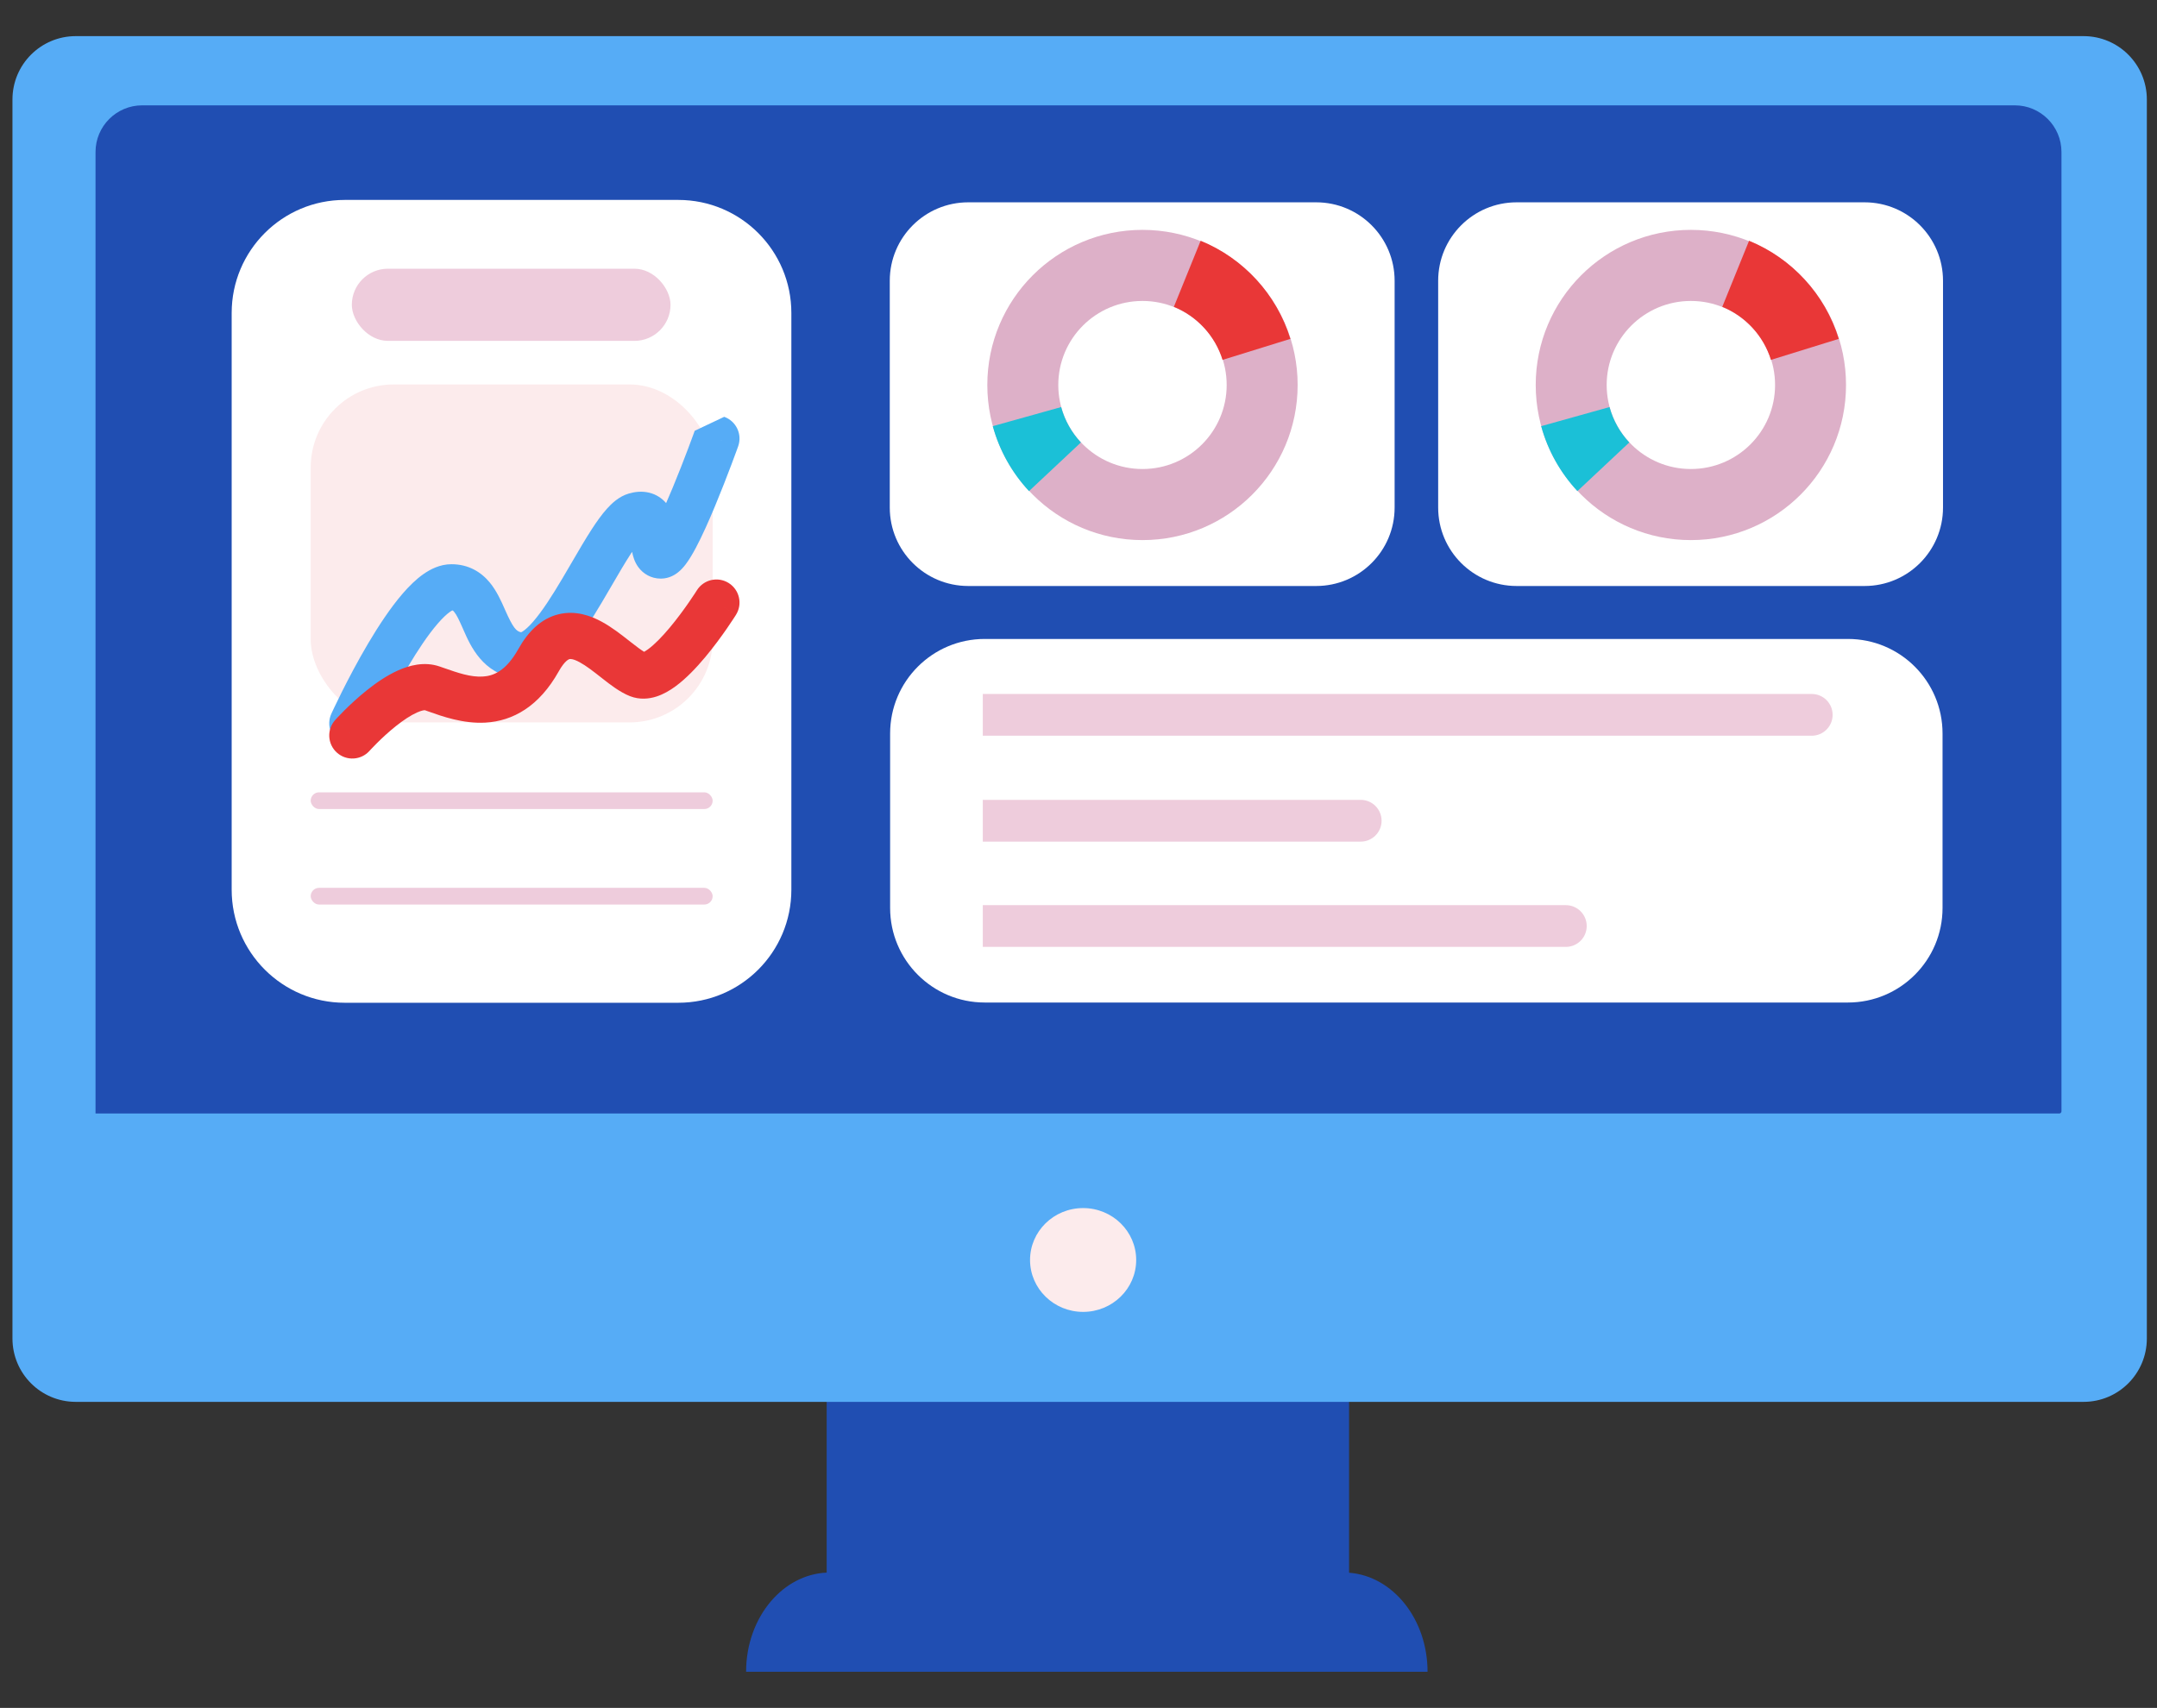 <svg viewBox="311.6 175.339 934.8 740.321" fill="none" xmlns="http://www.w3.org/2000/svg" xmlns:xlink="http://www.w3.org/1999/xlink" overflow="visible" width="934.8px" height="740.321px"><rect x="311.6" y="175.339" width="934.8" height="740.321" fill="#333333" stroke="none"/><g id="Master/New Stickers/Desktop"><g id="Blush/New Stickers/Desktop"><path id="Base Copy" fill-rule="evenodd" clip-rule="evenodd" d="M1170 762.475C1170 773.629 1162.36 782.666 1152.93 782.666H896.263V857.067C915.249 858.498 930.271 877.174 930.271 900H634.944C634.944 888.115 639.01 877.365 645.591 869.576C651.857 862.16 660.395 857.44 669.865 857.013V782.666H406.068C396.643 782.666 389 773.629 389 762.475V658H1169.2C1169.64 658 1170 658.426 1170 658.952V762.475Z" fill="#204EB2"/><path id="Monitor Copy" fill-rule="evenodd" clip-rule="evenodd" d="M1214.57 783H344.434C329.283 783 317 770.702 317 755.532V218.469C317 203.298 329.283 191 344.434 191H1214.57C1229.72 191 1242 203.298 1242 218.469V755.532C1242 770.702 1229.72 783 1214.57 783" fill="#56ACF6"/><path id="On Button Copy" fill-rule="evenodd" clip-rule="evenodd" d="M804 721.5C804 733.926 793.702 744 781 744C768.298 744 758 733.926 758 721.5C758 709.074 768.298 699 781 699C793.702 699 804 709.074 804 721.5" fill="#FCEBEC"/><path id="Screen Copy" fill-rule="evenodd" clip-rule="evenodd" d="M353 658V241.233C353 230.059 362.06 221 373.235 221H1184.76C1195.94 221 1205 230.059 1205 241.233V657.046C1205 657.573 1204.57 658 1204.05 658H353Z" fill="#204EB2"/><g id="Computer Screen Copy"><g id="Stats and Graphs"><g id="Graph 4"><path id="Rectangle Copy 15" fill-rule="evenodd" clip-rule="evenodd" d="M1112.46 452.302C1135.11 452.302 1153.46 470.658 1153.46 493.302V568.899C1153.46 591.542 1135.11 609.899 1112.46 609.899L738.36 609.899C715.717 609.899 697.36 591.542 697.36 568.899V493.302C697.36 470.658 715.717 452.302 738.36 452.302L1112.46 452.302Z" fill="white"/><g id="Group"><path id="Rectangle" d="M737.523 476.155H1096.77C1101.77 476.155 1105.82 480.206 1105.82 485.204V485.204C1105.82 490.201 1101.77 494.252 1096.77 494.252H737.523V476.155Z" fill="#EECCDC"/><path id="Rectangle Copy" d="M737.523 522.054H901.302C906.3 522.054 910.351 526.106 910.351 531.103V531.103C910.351 536.101 906.3 540.152 901.302 540.152H737.523V522.054Z" fill="#EECCDC"/><path id="Rectangle Copy 2" d="M737.523 567.691H990.201C995.198 567.691 999.249 571.743 999.249 576.74V576.74C999.249 581.738 995.198 585.789 990.201 585.789H737.523V567.691Z" fill="#EECCDC"/></g></g><g id="Graph 2"><path id="Rectangle Copy 16" fill-rule="evenodd" clip-rule="evenodd" d="M882 263.038C900.778 263.038 916 278.261 916 297.038V395.349C916 414.127 900.778 429.349 882 429.349H731.21C712.432 429.349 697.21 414.127 697.21 395.349V297.038C697.21 278.261 712.432 263.038 731.21 263.038L882 263.038Z" fill="white"/><path id="Rectangle Copy 16_2" fill-rule="evenodd" clip-rule="evenodd" d="M1119.66 263.038C1138.44 263.038 1153.66 278.261 1153.66 297.038V395.349C1153.66 414.127 1138.44 429.349 1119.66 429.349H968.874C950.096 429.349 934.874 414.127 934.874 395.349V297.038C934.874 278.261 950.096 263.038 968.874 263.038H1119.66Z" fill="white"/><g id="Group 2"><path id="Combined Shape Copy 4" fill-rule="evenodd" clip-rule="evenodd" d="M806.727 409.453C843.864 409.453 873.97 379.35 873.97 342.216C873.97 305.083 843.864 274.98 806.727 274.98C769.59 274.98 739.484 305.083 739.484 342.216C739.484 379.35 769.59 409.453 806.727 409.453ZM806.727 378.642C826.879 378.642 843.216 362.333 843.216 342.216C843.216 322.099 826.879 305.791 806.727 305.791C786.575 305.791 770.239 322.099 770.239 342.216C770.239 362.333 786.575 378.642 806.727 378.642Z" fill="#DDB0C8"/><path id="Combined Shape Copy 5" fill-rule="evenodd" clip-rule="evenodd" d="M820.332 308.333C830.374 312.431 838.184 320.878 841.428 331.338L870.83 322.224C864.865 302.889 850.464 287.272 831.941 279.698L820.332 308.333Z" fill="#E93737"/><path id="Combined Shape Copy 6" fill-rule="evenodd" clip-rule="evenodd" d="M741.84 360.068C744.761 370.743 750.229 380.36 757.547 388.22L780.04 367.132C776.042 362.852 773.059 357.607 771.477 351.784L741.84 360.068Z" fill="#1BC0D7"/></g><g id="Group 2_2"><path id="Combined Shape Copy 4_2" fill-rule="evenodd" clip-rule="evenodd" d="M1044.39 409.453C1081.53 409.453 1111.63 379.35 1111.63 342.216C1111.63 305.083 1081.53 274.98 1044.39 274.98C1007.25 274.98 977.148 305.083 977.148 342.216C977.148 379.35 1007.25 409.453 1044.39 409.453ZM1044.39 378.642C1064.54 378.642 1080.88 362.333 1080.88 342.216C1080.88 322.099 1064.54 305.791 1044.39 305.791C1024.24 305.791 1007.9 322.099 1007.9 342.216C1007.9 362.333 1024.24 378.642 1044.39 378.642Z" fill="#DDB0C8"/><path id="Combined Shape Copy 5_2" fill-rule="evenodd" clip-rule="evenodd" d="M1058 308.333C1068.04 312.431 1075.85 320.878 1079.09 331.338L1108.49 322.224C1102.53 302.889 1088.13 287.272 1069.61 279.698L1058 308.333Z" fill="#E93737"/><path id="Combined Shape Copy 6_2" fill-rule="evenodd" clip-rule="evenodd" d="M979.504 360.068C982.425 370.743 987.893 380.36 995.211 388.22L1017.7 367.132C1013.71 362.852 1010.72 357.607 1009.14 351.784L979.504 360.068Z" fill="#1BC0D7"/></g></g><g id="Graph 1"><g id="Group 27"><path id="Rectangle Copy 16_3" fill-rule="evenodd" clip-rule="evenodd" d="M605.559 262C632.621 262 654.559 283.938 654.559 311V561C654.559 588.062 632.621 610 605.559 610H461.002C433.94 610 412.002 588.062 412.002 561L412.002 311C412.002 283.938 433.94 262 461.002 262L605.559 262Z" fill="white"/></g><rect id="Rectangle_2" x="446.25" y="341.984" width="174.198" height="146.493" rx="36" fill="#FCEBEC"/><path id="Path 8 (Stroke)" fill-rule="evenodd" clip-rule="evenodd" d="M625.453 356.016C630.654 357.875 633.363 363.598 631.504 368.798L622.087 365.433C631.504 368.798 631.503 368.799 631.503 368.8L631.502 368.803L631.499 368.812L631.446 368.96C631.409 369.061 631.356 369.209 631.287 369.401C631.148 369.784 630.946 370.341 630.688 371.048C630.171 372.46 629.428 374.473 628.518 376.885C626.703 381.701 624.207 388.154 621.51 394.635C618.838 401.056 615.867 407.749 613.099 412.935C611.74 415.481 610.24 418.029 608.673 420.067C607.904 421.068 606.855 422.296 605.533 423.363C604.419 424.263 601.773 426.152 597.999 426.152C593.712 426.152 590.291 424.007 588.211 421.146C586.534 418.839 585.916 416.353 585.632 414.966C585.603 414.824 585.575 414.682 585.549 414.539C585.33 414.868 585.107 415.207 584.879 415.559C582.355 419.445 579.736 423.946 576.877 428.86C575.473 431.273 574.012 433.785 572.475 436.373C568.029 443.859 563.01 451.87 557.751 457.918C555.116 460.949 552.068 463.907 548.618 466.056C545.138 468.226 540.583 469.97 535.375 469.318C520.828 467.496 515.378 455.048 512.592 448.685C512.468 448.402 512.349 448.132 512.236 447.875C510.499 443.951 509.517 441.886 508.433 440.572C508.045 440.101 507.882 439.964 507.649 439.925C507.452 440.019 507.087 440.215 506.542 440.602C505.172 441.572 503.399 443.225 501.289 445.664C497.085 450.527 492.575 457.306 488.327 464.487C484.125 471.591 480.382 478.741 477.678 484.143C476.33 486.836 475.25 489.076 474.51 490.635C474.141 491.414 473.857 492.021 473.668 492.429C473.573 492.633 473.502 492.787 473.456 492.887L473.406 492.997L473.394 493.023C471.106 498.05 465.177 500.271 460.15 497.984C455.123 495.697 452.902 489.767 455.189 484.74L464.292 488.882C455.189 484.74 455.19 484.739 455.191 484.738L455.216 484.681L455.282 484.538C455.338 484.415 455.42 484.238 455.526 484.01C455.738 483.554 456.046 482.895 456.441 482.061C457.232 480.395 458.374 478.027 459.793 475.192C462.623 469.537 466.595 461.944 471.113 454.304C475.587 446.742 480.804 438.778 486.16 432.583C488.831 429.494 491.796 426.539 494.976 424.285C498.031 422.12 502.253 419.909 507.228 419.909C514.73 419.909 520.157 423.356 523.859 427.843C526.871 431.493 528.882 436.055 530.279 439.224C530.363 439.415 530.445 439.601 530.525 439.781C533.914 447.44 535.33 449.004 537.449 449.409C537.579 449.349 537.775 449.248 538.041 449.082C539.136 448.4 540.687 447.064 542.658 444.796C546.613 440.248 550.834 433.645 555.278 426.161C556.582 423.965 557.919 421.669 559.263 419.36C562.27 414.194 565.313 408.966 568.106 404.665C570.16 401.503 572.346 398.413 574.598 395.897C576.584 393.679 579.788 390.54 584.107 389.277C586.686 388.523 589.742 388.127 592.922 388.897C596.036 389.651 598.498 391.336 600.28 393.412C601.198 391.332 602.126 389.158 603.045 386.95C605.625 380.751 608.034 374.524 609.804 369.83C610.687 367.487 611.407 365.537 611.905 364.176C612.154 363.496 612.347 362.964 612.477 362.604C612.542 362.424 612.592 362.287 612.624 362.197L612.67 362.067M605.262 411.103C605.261 411.105 605.251 411.072 605.235 410.998C605.255 411.064 605.263 411.101 605.262 411.103ZM537.244 449.488C537.244 449.487 537.253 449.485 537.269 449.481C537.252 449.486 537.244 449.488 537.244 449.488Z" fill="#56ACF6"/><path id="Path 10 (Stroke)" fill-rule="evenodd" clip-rule="evenodd" d="M627.378 428.045C632.064 430.968 633.492 437.137 630.569 441.823L622.085 436.53C630.569 441.823 630.568 441.824 630.567 441.825L630.565 441.829L630.559 441.839L630.541 441.868L630.48 441.964C630.429 442.045 630.357 442.159 630.265 442.304C630.08 442.593 629.816 443.006 629.478 443.522C628.804 444.555 627.838 446.01 626.644 447.735C624.271 451.164 620.934 455.759 617.164 460.262C613.476 464.667 609.004 469.434 604.332 472.862C601.994 474.578 599.2 476.262 596.09 477.26C592.919 478.277 588.843 478.745 584.651 477.112C580.251 475.398 575.876 471.96 572.769 469.519C572.664 469.436 572.56 469.355 572.458 469.274L572.261 469.12C568.624 466.264 565.669 463.944 562.811 462.396C559.908 460.823 558.717 460.961 558.418 461.034L558.416 461.034C558.288 461.065 556.46 461.508 553.728 466.386C545.265 481.493 533.97 487.882 521.947 488.568C512.357 489.115 503.124 485.822 497.387 483.776C496.795 483.565 496.241 483.368 495.727 483.189C495.66 483.197 494.67 483.125 492.288 484.192C489.554 485.416 486.372 487.53 483.135 490.112C479.966 492.64 477.093 495.333 474.989 497.426C473.946 498.464 473.113 499.333 472.55 499.932C472.269 500.23 472.057 500.461 471.921 500.609C471.853 500.684 471.804 500.737 471.776 500.769L471.752 500.796C468.075 504.917 461.754 505.278 457.632 501.601C453.511 497.925 453.15 491.604 456.827 487.482L464.289 494.139C456.827 487.482 456.828 487.481 456.829 487.479L456.84 487.467L456.862 487.443L456.93 487.367C456.986 487.306 457.063 487.221 457.16 487.115C457.354 486.903 457.628 486.605 457.976 486.235C458.671 485.496 459.661 484.463 460.885 483.246C463.314 480.83 466.746 477.602 470.663 474.477C474.511 471.407 479.195 468.141 484.116 465.937C488.77 463.854 495.425 461.917 502.149 464.247C502.717 464.444 503.277 464.64 503.83 464.833C510.117 467.028 515.49 468.904 520.808 468.6C525.229 468.348 530.754 466.475 536.279 456.612C540.521 449.038 546.156 443.438 553.679 441.603C561.009 439.816 567.606 442.247 572.337 444.81C576.743 447.197 580.928 450.49 584.133 453.013C584.364 453.194 584.589 453.371 584.809 453.544C587.643 455.769 589.482 457.123 590.736 457.875C591.167 457.645 591.754 457.285 592.5 456.737C595.245 454.724 598.505 451.394 601.829 447.423C605.073 443.549 608.03 439.488 610.197 436.355C611.274 434.799 612.139 433.496 612.73 432.591C613.025 432.139 613.25 431.788 613.398 431.556C613.472 431.44 613.527 431.354 613.561 431.3L613.596 431.243L613.6 431.237L613.602 431.235C616.525 426.55 622.693 425.122 627.378 428.045Z" fill="#E93737"/><rect id="Rectangle_3" x="464.078" y="291.819" width="138.112" height="31.274" rx="15.637" fill="#EECCDC"/><rect id="Rectangle Copy 20" x="446.25" y="518.79" width="174.198" height="7.242" rx="3.621" fill="#EECCDC"/><rect id="Rectangle Copy 22" x="446.25" y="560.186" width="174.198" height="7.242" rx="3.621" fill="#EECCDC"/></g></g></g></g></g></svg>